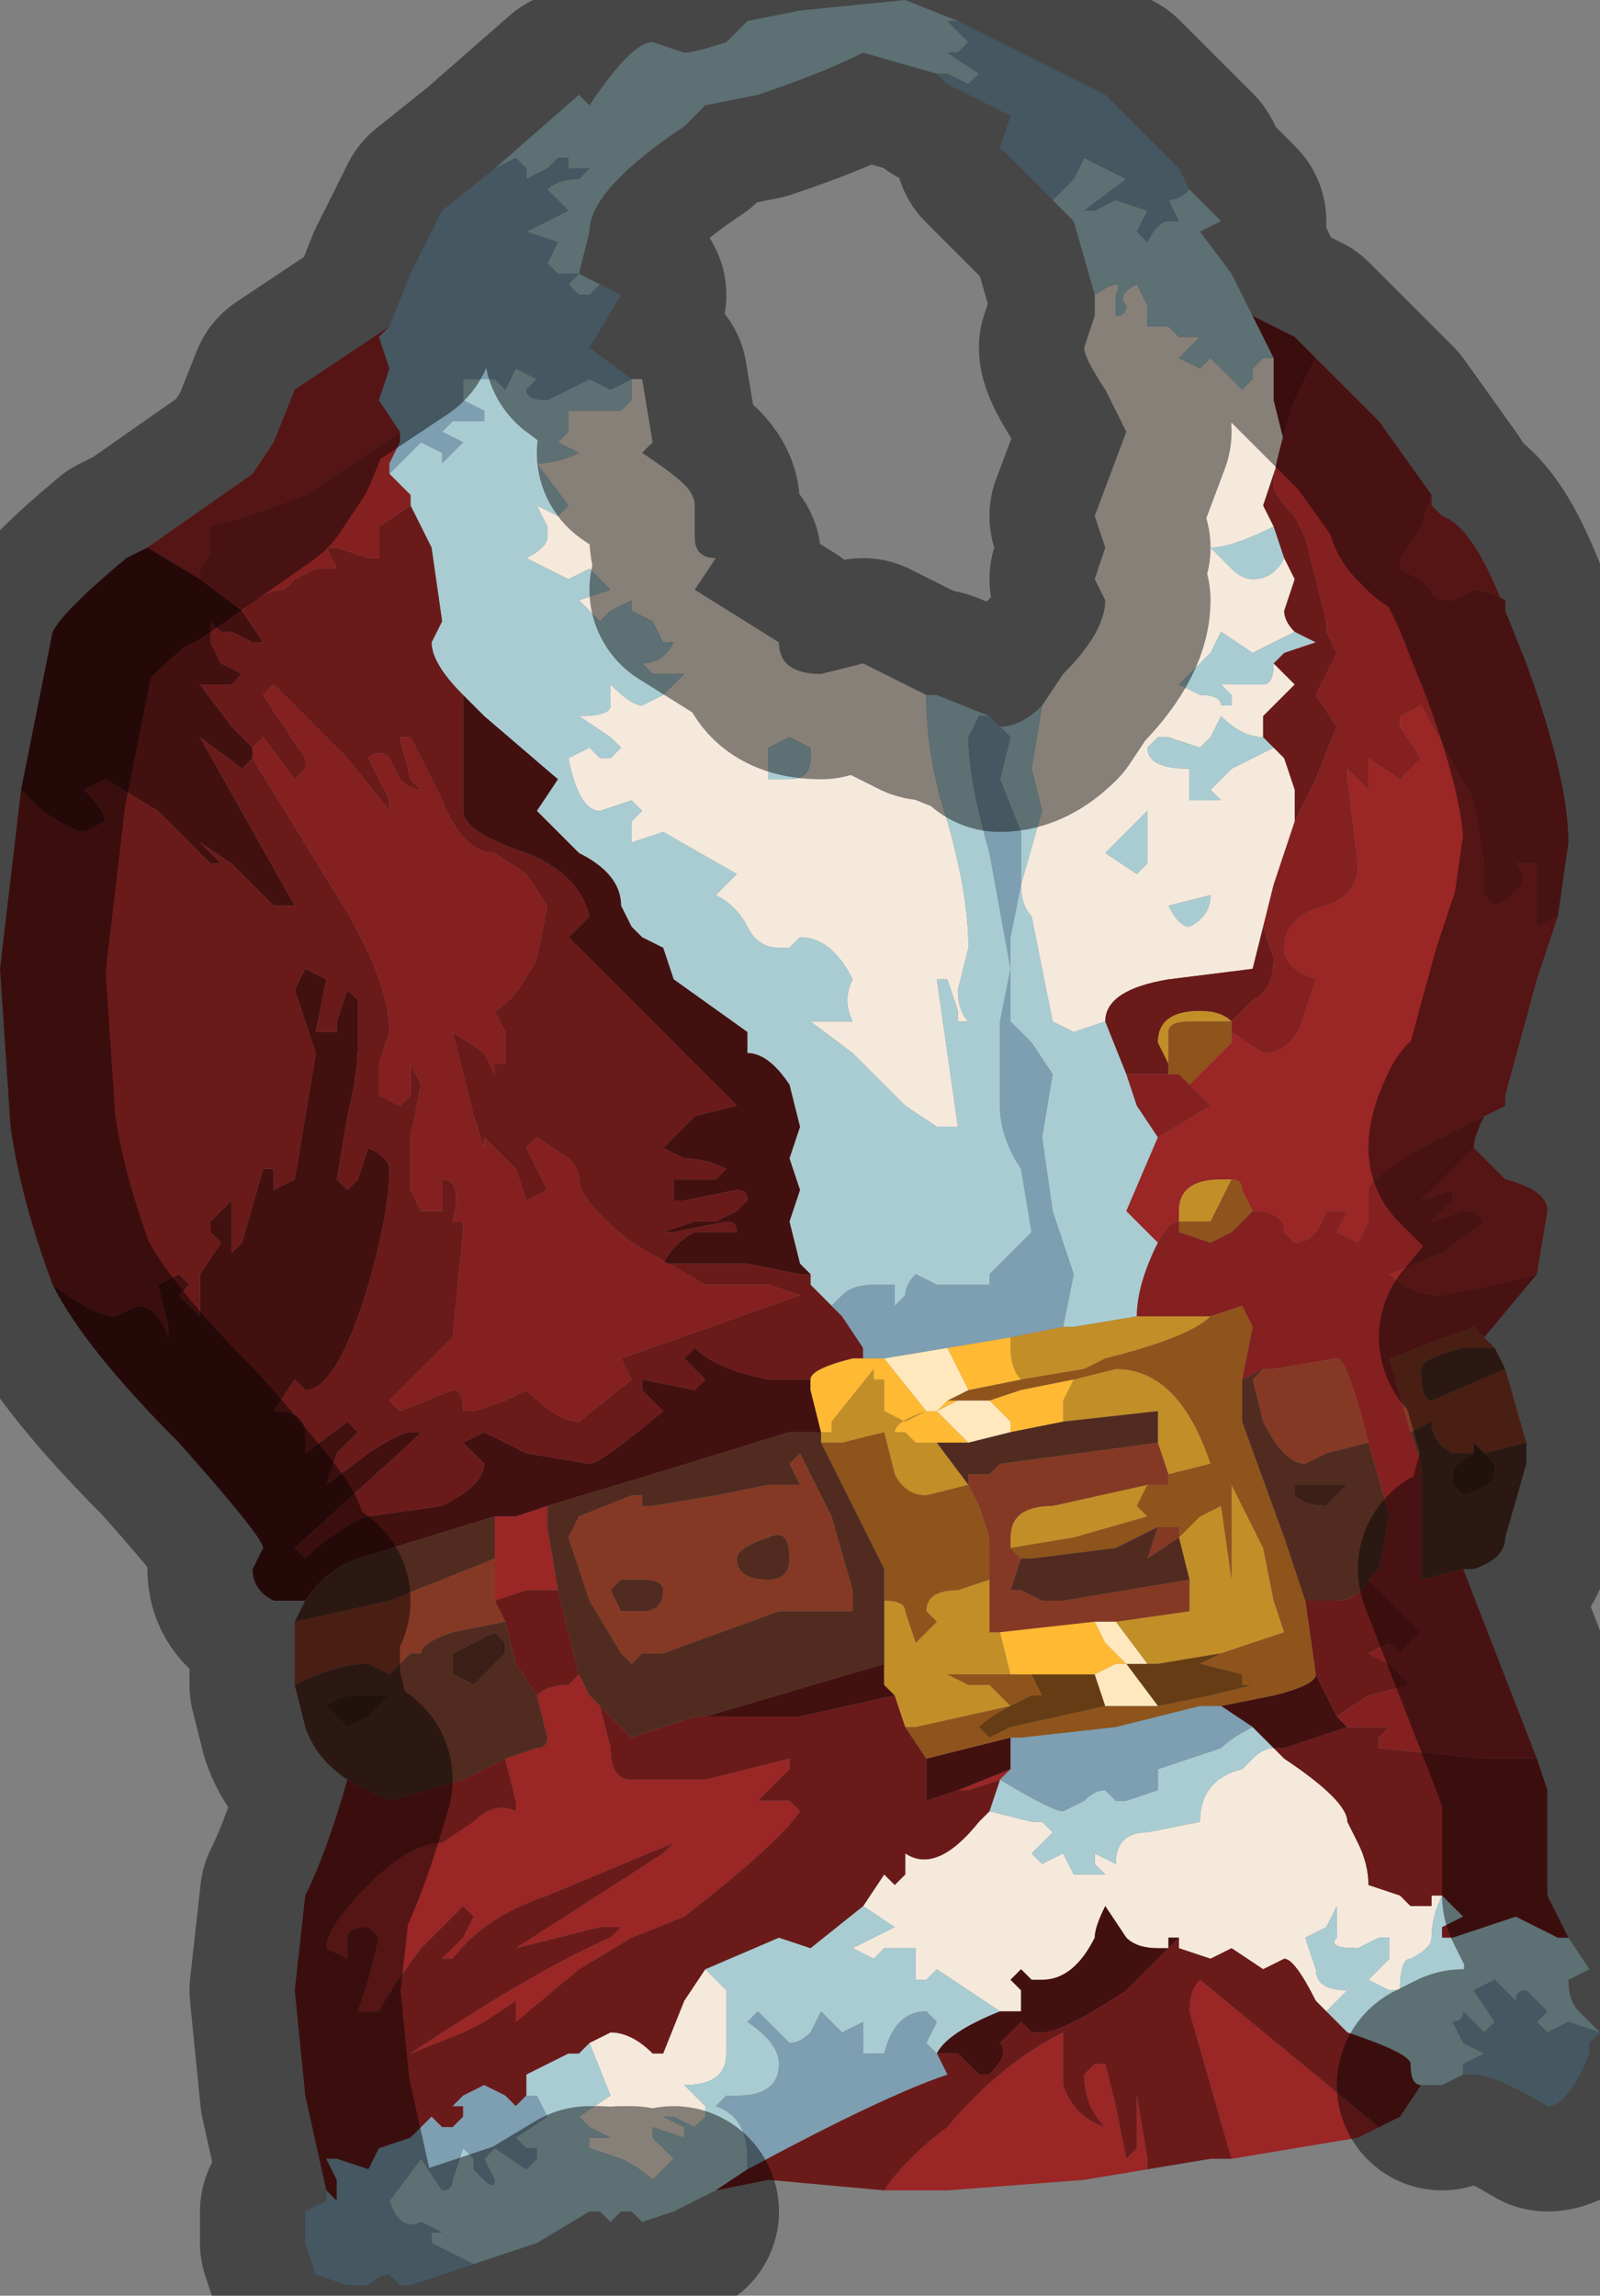<?xml version="1.0" encoding="UTF-8" standalone="no"?>
<svg xmlns:xlink="http://www.w3.org/1999/xlink" height="10.9px" width="7.6px" xmlns="http://www.w3.org/2000/svg">
  <rect width="100%" height="100%" fill="#808080" stroke="none"/>
  <g transform="matrix(1.0, 0.0, 0.0, 1.0, 3.7, 5.3)">
    <path d="M1.5 -3.9 Q1.65 -4.0 1.6 -3.9 L1.6 -3.8 Q1.65 -3.8 1.65 -3.85 1.6 -3.9 1.7 -3.95 L1.75 -3.85 1.75 -3.75 1.85 -3.75 Q1.9 -3.7 1.9 -3.7 L2.0 -3.7 1.9 -3.6 2.0 -3.55 2.05 -3.6 2.2 -3.45 2.25 -3.5 2.25 -3.55 2.3 -3.6 2.35 -3.6 2.35 -3.4 2.4 -3.2 2.3 -2.9 2.35 -2.8 Q2.15 -2.7 2.05 -2.7 L2.15 -2.6 Q2.2 -2.55 2.25 -2.55 2.35 -2.55 2.4 -2.65 L2.45 -2.55 2.4 -2.4 Q2.4 -2.35 2.45 -2.3 L2.25 -2.2 2.1 -2.3 2.05 -2.2 1.9 -2.05 2.0 -2.0 Q2.1 -2.0 2.1 -1.95 L2.15 -1.95 2.15 -2.0 2.1 -2.05 2.3 -2.05 Q2.35 -2.05 2.35 -2.15 L2.35 -2.15 2.45 -2.05 2.35 -1.95 2.3 -1.9 2.3 -1.8 2.3 -1.8 Q2.2 -1.8 2.1 -1.9 L2.05 -1.8 2.0 -1.75 1.85 -1.8 1.8 -1.8 1.75 -1.75 Q1.75 -1.65 1.95 -1.65 L1.95 -1.5 2.0 -1.5 2.1 -1.5 2.05 -1.55 2.15 -1.65 2.35 -1.75 2.4 -1.7 2.45 -1.55 2.45 -1.4 2.35 -1.1 2.3 -0.9 2.25 -0.7 1.85 -0.65 Q1.55 -0.6 1.55 -0.45 L1.4 -0.4 1.3 -0.45 1.25 -0.7 1.2 -0.95 Q1.15 -1.0 1.15 -1.1 L1.15 -1.1 1.25 -1.45 1.2 -1.65 1.25 -1.95 1.35 -2.1 Q1.55 -2.3 1.55 -2.45 L1.5 -2.55 1.55 -2.7 1.5 -2.85 1.65 -3.25 1.55 -3.45 Q1.45 -3.6 1.45 -3.65 L1.5 -3.8 1.5 -3.9 M1.55 -1.25 L1.7 -1.15 1.75 -1.2 1.75 -1.45 1.55 -1.25 M-0.7 -3.5 L-0.7 -3.5 -0.65 -3.5 -0.6 -3.2 -0.65 -3.15 Q-0.5 -3.05 -0.45 -3.0 -0.4 -2.95 -0.4 -2.9 L-0.4 -2.75 Q-0.4 -2.65 -0.3 -2.65 L-0.4 -2.5 0.0 -2.25 Q0.0 -2.1 0.2 -2.1 L0.4 -2.15 0.7 -2.0 Q0.7 -1.7 0.8 -1.4 0.9 -1.05 0.9 -0.8 L0.85 -0.6 Q0.85 -0.5 0.9 -0.45 L0.9 -0.45 0.85 -0.45 0.85 -0.5 0.8 -0.65 0.75 -0.65 0.85 0.05 0.75 0.05 0.6 -0.05 0.5 -0.15 0.35 -0.3 0.15 -0.45 0.2 -0.45 0.35 -0.45 Q0.3 -0.55 0.35 -0.65 0.25 -0.85 0.1 -0.85 L0.05 -0.8 0.0 -0.8 Q-0.1 -0.8 -0.15 -0.9 -0.2 -1.0 -0.3 -1.05 L-0.2 -1.15 -0.55 -1.35 -0.7 -1.3 -0.7 -1.4 -0.65 -1.45 -0.7 -1.5 -0.85 -1.45 Q-0.95 -1.45 -1.0 -1.7 L-0.9 -1.75 -0.85 -1.7 -0.85 -1.7 -0.8 -1.7 -0.75 -1.75 -0.8 -1.8 -0.95 -1.9 Q-0.8 -1.9 -0.8 -1.95 L-0.8 -2.05 Q-0.7 -1.95 -0.65 -1.95 L-0.55 -2.0 -0.45 -2.1 -0.5 -2.1 -0.6 -2.1 -0.65 -2.15 Q-0.55 -2.15 -0.5 -2.25 L-0.55 -2.25 -0.6 -2.35 -0.7 -2.4 -0.7 -2.45 -0.8 -2.4 -0.85 -2.35 -0.9 -2.4 -0.95 -2.45 -0.8 -2.5 -0.9 -2.6 -1.0 -2.55 -1.2 -2.65 Q-1.1 -2.7 -1.1 -2.75 L-1.1 -2.8 -1.15 -2.9 -1.05 -2.85 -1.0 -2.9 -1.15 -3.1 Q-1.05 -3.1 -0.95 -3.15 L-1.05 -3.2 -1.0 -3.25 -1.0 -3.35 -0.9 -3.35 -0.85 -3.35 -0.75 -3.35 -0.7 -3.4 -0.7 -3.5 -0.7 -3.5 M0.15 -1.75 L0.05 -1.8 -0.05 -1.75 -0.05 -1.6 Q0.0 -1.6 0.05 -1.6 0.15 -1.6 0.15 -1.7 L0.15 -1.75 0.15 -1.75 M1.95 -0.9 Q2.05 -0.95 2.05 -1.05 L1.85 -1.0 Q1.9 -0.9 1.95 -0.9 M1.0 3.3 L1.2 3.35 1.25 3.35 1.3 3.4 1.2 3.5 1.25 3.55 1.35 3.5 1.4 3.6 Q1.4 3.6 1.5 3.6 L1.55 3.6 1.5 3.55 1.5 3.5 1.6 3.55 Q1.6 3.4 1.75 3.4 L2.0 3.35 Q2.0 3.15 2.2 3.1 L2.25 3.05 Q2.3 3.0 2.35 3.0 L2.4 3.05 Q2.7 3.25 2.7 3.35 L2.75 3.45 Q2.8 3.55 2.8 3.65 L2.95 3.7 3.0 3.75 3.05 3.75 3.1 3.75 Q3.1 3.7 3.1 3.7 L3.15 3.7 Q3.1 3.8 3.1 3.9 3.1 3.95 3.0 4.0 2.95 4.0 2.95 4.15 L2.9 4.15 2.8 4.1 2.9 4.0 Q2.9 3.95 2.9 3.9 L2.85 3.9 2.75 3.95 Q2.6 3.95 2.65 3.9 L2.65 3.75 2.6 3.85 2.5 3.9 2.55 4.05 Q2.55 4.15 2.7 4.15 L2.6 4.25 2.55 4.2 Q2.45 4.0 2.4 4.0 L2.3 4.05 2.15 3.95 2.05 4.0 1.9 3.95 1.9 3.9 1.85 3.9 1.85 3.95 1.8 3.95 Q1.7 3.95 1.65 3.9 L1.55 3.75 Q1.5 3.85 1.5 3.9 1.4 4.1 1.25 4.1 L1.2 4.1 1.15 4.05 Q1.15 4.05 1.1 4.1 L1.15 4.15 1.15 4.25 1.05 4.25 0.75 4.05 0.7 4.1 0.65 4.1 0.65 3.95 0.55 3.95 0.5 3.95 0.45 4.0 0.35 3.95 0.55 3.85 0.4 3.75 0.5 3.6 0.55 3.65 0.6 3.6 0.6 3.5 Q0.75 3.6 0.95 3.35 L1.0 3.3 M-0.9 4.4 L-0.8 4.35 Q-0.7 4.35 -0.6 4.45 L-0.55 4.45 -0.45 4.2 -0.35 4.05 -0.35 4.05 -0.25 4.15 -0.25 4.45 Q-0.25 4.6 -0.45 4.6 L-0.35 4.7 -0.35 4.75 -0.4 4.8 -0.5 4.75 -0.5 4.75 -0.55 4.75 -0.45 4.8 -0.45 4.85 -0.6 4.8 -0.6 4.85 -0.5 4.95 -0.55 5.0 -0.6 5.05 Q-0.65 5.0 -0.75 4.95 L-0.9 4.9 -0.9 4.85 -0.8 4.85 -0.9 4.8 -0.95 4.75 -0.8 4.65 -0.9 4.4" fill="#f5e9dc" fill-rule="evenodd" stroke="none"/>
    <path d="M0.85 -5.2 L0.8 -5.2 0.85 -5.15 0.9 -5.1 0.85 -5.05 0.8 -5.05 0.95 -4.95 0.9 -4.9 0.8 -4.95 0.75 -4.95 0.4 -5.05 Q0.2 -4.95 -0.1 -4.85 L-0.35 -4.8 -0.45 -4.7 Q-0.9 -4.4 -0.9 -4.2 L-0.95 -4.0 -0.95 -4.0 -0.85 -3.95 -0.9 -3.9 -0.95 -3.9 -1.0 -3.95 -0.95 -4.0 -1.05 -4.0 -1.1 -4.05 -1.05 -4.15 -1.2 -4.2 -1.0 -4.3 -1.1 -4.4 Q-1.05 -4.45 -0.95 -4.45 L-0.9 -4.5 -1.0 -4.5 -1.0 -4.55 -1.05 -4.55 -1.1 -4.5 -1.2 -4.45 -1.2 -4.5 -1.25 -4.55 -1.35 -4.5 -1.35 -4.5 -0.95 -4.85 -0.9 -4.8 -0.9 -4.8 Q-0.7 -5.1 -0.6 -5.1 L-0.45 -5.05 Q-0.4 -5.05 -0.25 -5.1 L-0.15 -5.2 0.1 -5.25 0.6 -5.3 0.85 -5.2 M1.3 -4.35 L1.4 -4.45 1.45 -4.55 1.65 -4.45 1.45 -4.3 1.5 -4.3 1.6 -4.35 1.75 -4.3 1.7 -4.2 1.75 -4.15 Q1.8 -4.25 1.85 -4.25 L1.9 -4.25 1.85 -4.35 Q1.9 -4.35 1.95 -4.4 L2.1 -4.25 2.0 -4.2 2.15 -4.0 2.25 -3.8 2.35 -3.6 2.35 -3.6 2.3 -3.6 2.25 -3.55 2.25 -3.5 2.2 -3.45 2.05 -3.6 2.0 -3.55 1.9 -3.6 2.0 -3.7 1.9 -3.7 Q1.9 -3.7 1.85 -3.75 L1.75 -3.75 1.75 -3.85 1.7 -3.95 Q1.6 -3.9 1.65 -3.85 1.65 -3.8 1.6 -3.8 L1.6 -3.9 Q1.65 -4.0 1.5 -3.9 L1.4 -4.25 1.3 -4.35 M3.75 3.9 L3.85 4.05 3.75 4.1 Q3.75 4.2 3.8 4.25 L3.9 4.35 3.75 4.3 3.65 4.35 3.6 4.3 3.65 4.25 3.55 4.15 Q3.5 4.15 3.5 4.2 L3.4 4.1 3.3 4.15 3.4 4.3 3.35 4.35 3.3 4.3 3.25 4.25 Q3.25 4.3 3.2 4.3 L3.25 4.4 3.35 4.45 Q3.25 4.5 3.25 4.5 L3.25 4.55 3.15 4.6 3.05 4.6 Q3.0 4.6 3.0 4.5 3.0 4.45 2.7 4.35 L2.6 4.25 2.7 4.15 Q2.55 4.15 2.55 4.05 L2.5 3.9 2.6 3.85 2.65 3.75 2.65 3.9 Q2.6 3.95 2.75 3.95 L2.85 3.9 2.9 3.9 Q2.9 3.95 2.9 4.0 L2.8 4.1 2.9 4.15 2.95 4.15 Q2.95 4.0 3.0 4.0 3.1 3.95 3.1 3.9 3.1 3.8 3.15 3.7 L3.25 3.8 3.15 3.85 3.15 3.9 3.2 3.9 3.35 3.85 3.5 3.8 3.7 3.9 3.75 3.9 M-0.3 5.1 L-0.5 5.2 -0.65 5.25 -0.7 5.2 -0.7 5.2 -0.75 5.2 -0.8 5.25 -0.85 5.2 -0.9 5.2 -1.15 5.35 -1.3 5.4 -1.45 5.45 -1.45 5.45 -1.65 5.35 -1.65 5.3 -1.6 5.3 -1.7 5.25 Q-1.8 5.3 -1.85 5.15 L-1.7 4.95 -1.6 5.1 Q-1.55 5.1 -1.55 5.05 L-1.5 4.9 -1.45 4.95 -1.45 5.0 -1.4 5.05 Q-1.35 5.1 -1.35 5.05 L-1.4 4.95 -1.35 4.9 -1.2 5.0 -1.15 4.95 -1.15 4.9 -1.2 4.9 -1.25 4.85 -1.1 4.75 -1.15 4.65 -1.2 4.65 -1.2 4.55 -1.0 4.45 Q-1.0 4.45 -0.95 4.45 L-0.9 4.4 -0.8 4.65 -0.95 4.75 -0.9 4.8 -0.8 4.85 -0.9 4.85 -0.9 4.9 -0.75 4.95 Q-0.65 5.0 -0.6 5.05 L-0.55 5.0 -0.5 4.95 -0.6 4.85 -0.6 4.8 -0.45 4.85 -0.45 4.8 -0.55 4.75 -0.5 4.75 -0.5 4.75 -0.4 4.8 -0.35 4.75 -0.35 4.7 -0.45 4.6 Q-0.25 4.6 -0.25 4.45 L-0.25 4.15 -0.35 4.05 0.0 3.9 0.15 3.95 0.4 3.75 0.55 3.85 0.35 3.95 0.45 4.0 0.5 3.95 0.55 3.95 0.65 3.95 0.65 4.1 0.7 4.1 0.75 4.05 1.05 4.25 Q0.8 4.35 0.75 4.45 L0.7 4.4 0.65 4.4 0.7 4.4 0.75 4.3 0.7 4.25 Q0.55 4.25 0.5 4.45 L0.45 4.45 0.4 4.45 0.4 4.3 0.3 4.35 0.2 4.25 0.15 4.35 Q0.1 4.4 0.05 4.4 L-0.05 4.3 -0.1 4.25 -0.15 4.3 Q0.0 4.4 0.0 4.5 0.0 4.65 -0.2 4.65 L-0.25 4.65 -0.3 4.7 Q-0.15 4.75 -0.15 4.95 L-0.15 5.0 -0.3 5.1 M2.35 -2.8 L2.4 -2.65 Q2.35 -2.55 2.25 -2.55 2.2 -2.55 2.15 -2.6 L2.05 -2.7 Q2.15 -2.7 2.35 -2.8 M2.45 -2.3 L2.55 -2.25 2.4 -2.2 2.4 -2.2 2.35 -2.15 2.35 -2.15 2.35 -2.15 Q2.35 -2.05 2.3 -2.05 L2.1 -2.05 2.15 -2.0 2.15 -1.95 2.1 -1.95 Q2.1 -2.0 2.0 -2.0 L1.9 -2.05 2.05 -2.2 2.1 -2.3 2.25 -2.2 2.45 -2.3 M2.3 -1.8 L2.35 -1.75 2.15 -1.65 2.05 -1.55 2.1 -1.5 2.0 -1.5 1.95 -1.5 1.95 -1.65 Q1.75 -1.65 1.75 -1.75 L1.8 -1.8 1.85 -1.8 2.0 -1.75 2.05 -1.8 2.1 -1.9 Q2.2 -1.8 2.3 -1.8 L2.3 -1.8 M1.05 -1.85 L1.05 -1.85 Q1.15 -1.85 1.25 -1.95 L1.2 -1.65 1.25 -1.45 1.15 -1.1 1.15 -1.1 Q1.15 -1.0 1.2 -0.95 L1.25 -0.7 1.3 -0.45 1.4 -0.4 1.55 -0.45 1.65 -0.2 1.7 -0.05 1.8 0.1 1.65 0.45 1.8 0.6 Q1.7 0.8 1.7 0.95 L1.4 1.0 1.35 1.0 1.4 0.75 1.3 0.45 1.25 0.1 1.3 -0.2 1.2 -0.35 1.1 -0.45 1.1 -0.85 1.15 -1.1 1.15 -1.35 1.05 -1.6 1.1 -1.8 1.05 -1.85 M1.55 -1.25 L1.75 -1.45 1.75 -1.2 1.7 -1.15 1.55 -1.25 M0.7 -2.0 L0.75 -2.0 1.0 -1.9 0.95 -1.9 0.9 -1.8 Q0.9 -1.6 1.0 -1.25 L1.1 -0.7 1.05 -0.45 1.05 -0.05 Q1.05 0.1 1.15 0.25 L1.2 0.55 1.0 0.75 1.0 0.8 1.05 0.8 0.85 0.8 0.75 0.8 0.65 0.75 Q0.6 0.8 0.6 0.85 L0.55 0.9 0.55 0.8 0.45 0.8 Q0.35 0.8 0.3 0.85 L0.25 0.9 0.15 0.8 0.15 0.75 0.1 0.7 0.05 0.5 0.1 0.35 0.05 0.2 0.1 0.05 0.05 -0.15 Q-0.05 -0.3 -0.15 -0.3 L-0.15 -0.4 -0.5 -0.65 -0.55 -0.8 -0.65 -0.85 -0.7 -0.9 -0.75 -1.0 Q-0.75 -1.15 -0.95 -1.25 L-1.15 -1.45 -1.05 -1.6 -1.4 -1.9 -1.5 -2.0 Q-1.65 -2.15 -1.65 -2.25 L-1.6 -2.35 -1.65 -2.7 -1.75 -2.9 -1.75 -2.95 -1.85 -3.05 -1.7 -3.2 -1.6 -3.15 -1.6 -3.1 -1.5 -3.2 -1.6 -3.25 -1.55 -3.3 -1.4 -3.3 -1.4 -3.35 -1.5 -3.4 -1.5 -3.5 -1.4 -3.5 -1.35 -3.5 -1.3 -3.45 -1.25 -3.55 -1.15 -3.5 -1.2 -3.45 Q-1.2 -3.4 -1.1 -3.4 L-1.0 -3.45 -0.9 -3.5 -0.8 -3.45 -0.7 -3.5 -0.7 -3.4 -0.75 -3.35 -0.85 -3.35 -0.9 -3.35 -1.0 -3.35 -1.0 -3.25 -1.05 -3.2 -0.95 -3.15 Q-1.05 -3.1 -1.15 -3.1 L-1.0 -2.9 -1.05 -2.85 -1.15 -2.9 -1.1 -2.8 -1.1 -2.75 Q-1.1 -2.7 -1.2 -2.65 L-1.0 -2.55 -0.9 -2.6 -0.8 -2.5 -0.95 -2.45 -0.9 -2.4 -0.85 -2.35 -0.8 -2.4 -0.7 -2.45 -0.7 -2.4 -0.6 -2.35 -0.55 -2.25 -0.5 -2.25 Q-0.55 -2.15 -0.65 -2.15 L-0.6 -2.1 -0.5 -2.1 -0.45 -2.1 -0.55 -2.0 -0.65 -1.95 Q-0.7 -1.95 -0.8 -2.05 L-0.8 -1.95 Q-0.8 -1.9 -0.95 -1.9 L-0.8 -1.8 -0.75 -1.75 -0.8 -1.7 -0.85 -1.7 -0.85 -1.7 -0.9 -1.75 -1.0 -1.7 Q-0.95 -1.45 -0.85 -1.45 L-0.7 -1.5 -0.65 -1.45 -0.7 -1.4 -0.7 -1.3 -0.55 -1.35 -0.2 -1.15 -0.3 -1.05 Q-0.2 -1.0 -0.15 -0.9 -0.1 -0.8 0.0 -0.8 L0.05 -0.8 0.1 -0.85 Q0.25 -0.85 0.35 -0.65 0.3 -0.55 0.35 -0.45 L0.2 -0.45 0.15 -0.45 0.35 -0.3 0.5 -0.15 0.6 -0.05 0.75 0.05 0.85 0.05 0.75 -0.65 0.8 -0.65 0.85 -0.5 0.85 -0.45 0.9 -0.45 0.9 -0.45 Q0.85 -0.5 0.85 -0.6 L0.9 -0.8 Q0.9 -1.05 0.8 -1.4 0.7 -1.7 0.7 -2.0 M1.95 -0.9 Q1.9 -0.9 1.85 -1.0 L2.05 -1.05 Q2.05 -0.95 1.95 -0.9 M0.15 -1.75 L0.15 -1.75 0.15 -1.7 Q0.15 -1.6 0.05 -1.6 0.0 -1.6 -0.05 -1.6 L-0.05 -1.75 0.05 -1.8 0.15 -1.75 M1.05 3.15 Q1.3 3.3 1.35 3.3 L1.45 3.25 Q1.5 3.2 1.55 3.2 L1.6 3.25 1.65 3.25 1.8 3.2 1.8 3.1 2.1 3.0 Q2.15 2.95 2.25 2.9 L2.35 3.0 Q2.3 3.0 2.25 3.05 L2.2 3.1 Q2.0 3.15 2.0 3.35 L1.75 3.4 Q1.6 3.4 1.6 3.55 L1.5 3.5 1.5 3.55 1.55 3.6 1.5 3.6 Q1.4 3.6 1.4 3.6 L1.35 3.5 1.25 3.55 1.2 3.5 1.3 3.4 1.25 3.35 1.2 3.35 1.0 3.3 1.05 3.15" fill="#a9ccd2" fill-rule="evenodd" stroke="none"/>
    <path d="M3.1 -2.95 L3.1 -2.9 3.15 -2.85 Q3.3 -2.8 3.45 -2.4 L3.45 -2.45 Q3.35 -2.5 3.3 -2.5 L3.2 -2.45 Q3.1 -2.45 3.1 -2.5 3.05 -2.55 2.95 -2.6 L2.95 -2.65 3.05 -2.8 3.1 -2.95 M3.7 -0.95 L3.6 -0.65 3.45 -0.1 3.45 -0.05 3.05 0.15 Q2.8 0.3 2.8 0.35 L2.8 0.5 2.75 0.6 2.65 0.55 2.7 0.45 2.6 0.45 Q2.55 0.6 2.45 0.6 L2.4 0.55 Q2.4 0.45 2.25 0.45 L2.2 0.35 Q2.2 0.3 2.15 0.3 L2.1 0.3 Q1.9 0.3 1.9 0.45 L1.9 0.5 Q1.85 0.5 1.8 0.6 L1.65 0.45 1.8 0.1 2.05 -0.05 1.95 -0.15 1.95 -0.15 2.05 -0.25 2.05 -0.25 2.15 -0.35 2.15 -0.4 2.3 -0.3 Q2.45 -0.3 2.5 -0.5 L2.55 -0.65 Q2.4 -0.7 2.4 -0.8 2.4 -0.95 2.6 -1.0 2.75 -1.05 2.75 -1.2 L2.7 -1.6 2.7 -1.65 2.8 -1.55 2.8 -1.7 2.95 -1.6 3.05 -1.7 2.95 -1.85 2.95 -1.9 3.05 -1.95 3.3 -1.5 3.35 -1.2 3.35 -1.05 3.4 -1.0 Q3.6 -1.1 3.5 -1.2 L3.6 -1.2 3.6 -0.9 3.6 -0.9 3.7 -0.95 M3.3 0.15 L3.45 0.3 Q3.65 0.35 3.65 0.45 L3.6 0.75 3.4 0.8 3.15 0.85 Q3.0 0.85 2.9 0.75 L3.15 0.65 3.35 0.5 3.3 0.45 3.25 0.45 3.1 0.5 3.2 0.4 3.2 0.35 3.05 0.4 3.1 0.35 3.3 0.15 M2.85 4.8 L2.75 4.85 2.15 4.95 2.05 4.6 1.95 4.25 Q1.95 4.15 2.0 4.1 L2.85 4.8 M1.75 5.0 L1.45 5.05 0.8 5.1 0.5 5.1 Q0.6 4.95 0.8 4.8 1.05 4.5 1.35 4.35 L1.35 4.6 Q1.4 4.75 1.55 4.8 1.45 4.7 1.45 4.55 L1.5 4.5 1.55 4.5 1.6 4.7 1.65 4.95 1.7 4.9 1.7 4.65 1.75 4.95 1.75 5.0 M-3.0 -2.7 L-2.5 -3.05 -2.4 -3.2 -2.3 -3.45 -1.85 -3.75 -1.9 -3.7 -1.85 -3.55 -1.9 -3.4 -1.8 -3.25 -2.25 -2.95 Q-2.5 -2.85 -2.7 -2.8 L-2.7 -2.7 Q-2.7 -2.65 -2.75 -2.6 L-2.75 -2.55 -3.0 -2.7 M-1.1 1.85 L-1.1 1.95 -1.05 2.25 -1.2 2.25 -1.35 2.3 -1.35 2.1 -1.35 1.9 -1.25 1.9 -1.1 1.85 M-0.95 2.65 L-0.9 2.75 -0.85 2.8 -0.8 3.0 Q-0.8 3.15 -0.7 3.15 L-0.35 3.15 0.05 3.05 0.05 3.1 -0.1 3.25 0.05 3.25 0.1 3.3 Q0.0 3.45 -0.45 3.8 L-0.7 3.9 -0.95 4.05 -1.25 4.3 -1.25 4.2 -1.4 4.3 -1.5 4.35 -1.75 4.45 Q-1.15 4.05 -0.8 3.9 L-0.75 3.85 -0.85 3.85 -1.05 3.9 -1.25 3.95 -1.25 3.95 -0.55 3.5 -0.5 3.45 -1.1 3.7 Q-1.4 3.8 -1.55 4.0 L-1.6 4.0 -1.5 3.9 -1.45 3.8 -1.5 3.75 -1.7 3.95 Q-1.85 4.15 -1.9 4.25 L-2.0 4.25 -1.95 4.1 -1.9 3.9 -1.95 3.85 Q-2.05 3.85 -2.05 3.9 L-2.05 4.0 -2.15 3.95 Q-2.15 3.85 -1.95 3.65 -1.75 3.45 -1.6 3.45 L-1.45 3.35 Q-1.35 3.25 -1.25 3.3 L-1.25 3.25 -1.3 3.05 -1.15 3.0 Q-1.1 3.0 -1.1 2.95 L-1.15 2.75 Q-1.1 2.7 -1.0 2.7 L-0.95 2.65 M1.05 3.15 L0.9 3.2 0.85 3.2 1.1 3.1 1.05 3.15" fill="#9a2626" fill-rule="evenodd" stroke="none"/>
    <path d="M2.25 -3.8 L2.45 -3.7 2.55 -3.6 2.45 -3.4 Q2.35 -3.1 2.35 -3.0 2.35 -2.95 2.45 -2.85 L2.45 -2.85 2.5 -2.75 2.55 -2.55 2.6 -2.35 2.6 -2.3 2.65 -2.2 2.55 -2.0 2.65 -1.85 2.55 -1.6 2.45 -1.4 2.45 -1.55 2.4 -1.7 2.35 -1.75 2.3 -1.8 2.3 -1.9 2.35 -1.95 2.45 -2.05 2.35 -2.15 2.35 -2.15 2.4 -2.2 2.4 -2.2 2.55 -2.25 2.45 -2.3 Q2.4 -2.35 2.4 -2.4 L2.45 -2.55 2.4 -2.65 2.35 -2.8 2.3 -2.9 2.4 -3.2 2.35 -3.4 2.35 -3.6 2.35 -3.6 2.25 -3.8 M3.6 3.05 L3.65 3.2 3.65 3.7 3.75 3.9 3.7 3.9 3.5 3.8 3.35 3.85 3.2 3.9 3.15 3.9 3.15 3.85 3.25 3.8 3.15 3.7 3.1 3.7 Q3.1 3.7 3.1 3.75 L3.05 3.75 3.0 3.75 2.95 3.7 2.8 3.65 Q2.8 3.55 2.75 3.45 L2.7 3.35 Q2.7 3.25 2.4 3.05 L2.35 3.0 2.4 3.0 2.55 2.95 2.7 2.9 2.75 2.9 2.9 2.9 2.85 2.95 2.85 3.0 3.35 3.05 3.6 3.05 M3.05 4.6 L2.95 4.75 2.85 4.8 2.0 4.1 Q1.95 4.15 1.95 4.25 L2.05 4.6 2.15 4.95 2.05 4.95 1.75 5.0 1.75 4.95 1.7 4.65 1.7 4.9 1.65 4.95 1.6 4.7 1.55 4.5 1.5 4.5 1.45 4.55 Q1.45 4.7 1.55 4.8 1.4 4.75 1.35 4.6 L1.35 4.35 Q1.05 4.5 0.8 4.8 0.6 4.95 0.5 5.1 L-0.05 5.05 -0.3 5.1 -0.3 5.1 -0.15 5.0 Q0.5 4.65 0.8 4.55 L0.75 4.45 0.8 4.45 0.85 4.45 0.95 4.55 1.0 4.55 Q1.1 4.45 1.05 4.4 L1.1 4.35 1.15 4.3 1.2 4.35 1.25 4.35 Q1.35 4.35 1.65 4.15 L1.9 3.9 1.9 3.95 2.05 4.0 2.15 3.95 2.3 4.05 2.4 4.0 Q2.45 4.0 2.55 4.2 L2.6 4.25 2.7 4.35 Q3.0 4.45 3.0 4.5 3.0 4.6 3.05 4.6 M-2.15 5.1 L-2.25 4.65 -2.3 4.15 -2.25 3.7 Q-2.15 3.5 -2.05 3.15 L-1.85 3.25 -1.5 3.15 -1.3 3.05 -1.25 3.25 -1.25 3.3 Q-1.35 3.25 -1.45 3.35 L-1.6 3.45 Q-1.75 3.45 -1.95 3.65 -2.15 3.85 -2.15 3.95 L-2.05 4.0 -2.05 3.9 Q-2.05 3.85 -1.95 3.85 L-1.9 3.9 -1.95 4.1 -2.0 4.25 -1.9 4.25 Q-1.85 4.15 -1.7 3.95 L-1.5 3.75 -1.45 3.8 -1.5 3.9 -1.6 4.0 -1.55 4.0 Q-1.4 3.8 -1.1 3.7 L-0.5 3.45 -0.55 3.5 -1.25 3.95 -1.25 3.95 -1.05 3.9 -0.85 3.85 -0.75 3.85 -0.8 3.9 Q-1.15 4.05 -1.75 4.45 L-1.5 4.35 -1.4 4.3 -1.25 4.2 -1.25 4.3 -0.95 4.05 -0.7 3.9 -0.45 3.8 Q0.0 3.45 0.1 3.3 L0.05 3.25 -0.1 3.25 0.05 3.1 0.05 3.05 -0.35 3.15 -0.7 3.15 Q-0.8 3.15 -0.8 3.0 L-0.85 2.8 -0.7 2.95 -0.4 2.85 -0.35 2.85 0.1 2.85 0.55 2.75 0.6 2.9 0.7 3.05 0.7 3.25 0.85 3.2 0.9 3.2 1.05 3.15 1.0 3.3 0.95 3.35 Q0.75 3.6 0.6 3.5 L0.6 3.6 0.55 3.65 0.5 3.6 0.4 3.75 0.15 3.95 0.0 3.9 -0.35 4.05 -0.35 4.05 -0.45 4.2 -0.55 4.45 -0.6 4.45 Q-0.7 4.35 -0.8 4.35 L-0.9 4.4 -0.95 4.45 Q-1.0 4.45 -1.0 4.45 L-1.2 4.55 -1.2 4.65 -1.25 4.7 -1.3 4.65 -1.4 4.6 -1.5 4.65 -1.55 4.7 -1.5 4.7 -1.5 4.75 -1.55 4.8 -1.6 4.8 -1.65 4.75 -1.75 4.85 -1.9 4.9 -1.95 5.0 -2.1 4.95 -2.15 4.95 -2.1 5.05 -2.1 5.15 -2.15 5.1 M-3.45 0.8 Q-3.6 0.4 -3.65 0.05 L-3.7 -0.7 -3.6 -1.55 -3.5 -1.45 Q-3.35 -1.35 -3.3 -1.35 L-3.2 -1.4 Q-3.2 -1.45 -3.3 -1.55 L-3.2 -1.6 -2.95 -1.45 -2.7 -1.2 Q-2.7 -1.2 -2.65 -1.2 L-2.75 -1.3 -2.6 -1.2 -2.4 -1.0 -2.35 -1.0 -2.3 -1.0 -2.75 -1.8 -2.75 -1.8 -2.55 -1.65 -2.5 -1.7 -2.1 -1.05 Q-1.85 -0.65 -1.85 -0.4 L-1.9 -0.25 -1.9 -0.1 -1.8 -0.05 -1.75 -0.1 -1.75 -0.25 -1.7 -0.15 -1.75 0.1 -1.75 0.35 -1.7 0.45 -1.6 0.45 -1.6 0.3 Q-1.5 0.3 -1.55 0.5 L-1.5 0.5 -1.5 0.55 -1.55 1.05 -1.7 1.2 -1.85 1.35 -1.8 1.4 -1.55 1.3 Q-1.5 1.3 -1.5 1.4 L-1.5 1.4 -1.45 1.4 -1.3 1.35 -1.2 1.3 Q-1.05 1.45 -0.95 1.45 L-0.7 1.25 -0.75 1.15 0.1 0.85 -0.05 0.8 -0.35 0.8 -0.7 0.6 Q-0.95 0.4 -0.95 0.3 -0.95 0.25 -1.0 0.2 L-1.15 0.1 -1.2 0.15 -1.1 0.35 -1.2 0.4 -1.25 0.25 -1.4 0.1 -1.4 0.15 -1.45 0.0 -1.55 -0.4 -1.55 -0.4 -1.4 -0.3 -1.35 -0.2 -1.35 -0.25 -1.3 -0.25 -1.3 -0.4 -1.35 -0.5 Q-1.25 -0.55 -1.15 -0.75 L-1.1 -1.0 -1.2 -1.15 -1.35 -1.25 Q-1.5 -1.25 -1.6 -1.5 L-1.75 -1.8 -1.8 -1.8 -1.75 -1.6 -1.7 -1.55 Q-1.75 -1.55 -1.8 -1.6 L-1.85 -1.7 Q-1.9 -1.75 -1.95 -1.7 L-1.85 -1.5 -1.85 -1.45 -2.05 -1.7 -2.4 -2.05 -2.45 -2.0 -2.35 -1.85 -2.25 -1.7 -2.25 -1.65 -2.3 -1.6 -2.45 -1.8 -2.5 -1.75 -2.6 -1.85 -2.75 -2.05 -2.6 -2.05 -2.55 -2.1 -2.65 -2.15 -2.7 -2.25 -2.7 -2.35 -2.65 -2.3 -2.6 -2.3 -2.5 -2.25 -2.45 -2.25 -2.55 -2.4 Q-2.45 -2.5 -2.35 -2.5 L-2.3 -2.55 -2.2 -2.6 -2.1 -2.6 -2.15 -2.7 Q-2.1 -2.7 -2.1 -2.7 L-1.95 -2.65 -1.9 -2.65 -1.9 -2.8 -1.75 -2.9 -1.65 -2.7 -1.6 -2.35 -1.65 -2.25 Q-1.65 -2.15 -1.5 -2.0 L-1.5 -1.45 Q-1.5 -1.35 -1.2 -1.25 -0.95 -1.15 -0.9 -0.95 L-1.0 -0.85 -0.2 -0.05 -0.4 0.0 -0.55 0.15 -0.45 0.2 Q-0.35 0.2 -0.25 0.25 L-0.3 0.3 -0.5 0.3 -0.5 0.4 -0.45 0.4 -0.2 0.35 Q-0.15 0.35 -0.15 0.4 L-0.2 0.45 -0.3 0.5 -0.4 0.5 -0.55 0.55 -0.5 0.55 -0.25 0.5 Q-0.2 0.5 -0.2 0.55 L-0.2 0.55 -0.4 0.55 Q-0.5 0.6 -0.55 0.7 L-0.15 0.7 0.1 0.75 0.15 0.75 0.15 0.8 0.25 0.9 0.3 0.95 0.4 1.1 0.4 1.15 0.35 1.15 Q0.15 1.2 0.15 1.25 L-0.05 1.25 Q-0.3 1.2 -0.4 1.1 L-0.45 1.15 -0.35 1.25 -0.4 1.3 -0.65 1.25 -0.65 1.3 -0.55 1.4 Q-0.85 1.65 -0.9 1.65 L-1.2 1.6 -1.4 1.5 -1.5 1.55 -1.45 1.6 -1.4 1.65 Q-1.4 1.75 -1.6 1.85 L-1.95 1.9 Q-2.0 1.9 -2.2 2.05 L-2.25 2.1 -2.3 2.05 -1.75 1.55 -1.7 1.5 -1.75 1.5 -1.75 1.5 Q-1.8 1.5 -1.95 1.6 L-2.15 1.75 -2.1 1.6 -2.0 1.5 -2.05 1.45 -2.25 1.6 -2.25 1.5 Q-2.25 1.4 -2.4 1.4 L-2.3 1.25 -2.25 1.3 Q-2.1 1.3 -1.95 0.8 -1.85 0.45 -1.85 0.25 -1.85 0.2 -1.95 0.15 L-2.0 0.3 -2.05 0.35 -2.1 0.3 -2.05 0.0 Q-2.0 -0.2 -2.0 -0.35 L-2.0 -0.55 -2.05 -0.6 -2.1 -0.45 -2.1 -0.4 -2.2 -0.4 -2.15 -0.65 -2.25 -0.7 -2.3 -0.6 -2.2 -0.3 -2.3 0.3 -2.4 0.35 -2.4 0.25 -2.45 0.25 -2.55 0.6 -2.6 0.65 -2.6 0.55 Q-2.6 0.45 -2.6 0.45 L-2.6 0.4 -2.7 0.5 -2.7 0.55 -2.65 0.6 -2.75 0.75 -2.75 0.95 -2.85 0.85 -2.8 0.8 -2.85 0.75 -2.85 0.75 -2.95 0.8 -2.9 1.0 -2.9 1.05 Q-2.95 0.9 -3.05 0.9 L-3.15 0.95 Q-3.25 0.95 -3.45 0.8 M1.55 -0.45 Q1.55 -0.6 1.85 -0.65 L2.25 -0.7 2.3 -0.9 2.35 -0.75 Q2.35 -0.6 2.25 -0.55 L2.2 -0.5 2.15 -0.45 Q2.1 -0.5 2.0 -0.5 1.8 -0.5 1.8 -0.35 L1.85 -0.25 1.85 -0.2 1.65 -0.2 1.55 -0.45 M1.85 -0.2 L1.85 -0.2 M2.55 2.65 L2.5 2.3 2.65 2.3 Q2.75 2.3 2.8 2.2 L2.9 2.3 3.05 2.45 2.95 2.55 2.9 2.5 2.8 2.55 2.9 2.6 3.0 2.7 2.8 2.75 2.65 2.85 2.55 2.65 M-1.05 2.25 L-0.95 2.65 -1.0 2.7 Q-1.1 2.7 -1.15 2.75 L-1.25 2.6 -1.3 2.4 -1.35 2.3 -1.2 2.25 -1.05 2.25" fill="#6b1a1a" fill-rule="evenodd" stroke="none"/>
    <path d="M-2.25 2.3 L-2.4 2.3 Q-2.5 2.25 -2.5 2.15 L-2.45 2.05 Q-2.45 2.0 -2.85 1.55 -3.3 1.1 -3.45 0.8 -3.25 0.95 -3.15 0.95 L-3.05 0.9 Q-2.95 0.9 -2.9 1.05 L-2.9 1.0 -2.95 0.8 -2.85 0.75 -2.85 0.75 -2.8 0.8 -2.85 0.85 -2.75 0.95 -2.75 0.75 -2.65 0.6 -2.7 0.55 -2.7 0.5 -2.6 0.4 -2.6 0.45 Q-2.6 0.45 -2.6 0.55 L-2.6 0.65 -2.55 0.6 -2.45 0.25 -2.4 0.25 -2.4 0.35 -2.3 0.3 -2.2 -0.3 -2.3 -0.6 -2.25 -0.7 -2.15 -0.65 -2.2 -0.4 -2.1 -0.4 -2.1 -0.45 -2.05 -0.6 -2.0 -0.55 -2.0 -0.35 Q-2.0 -0.2 -2.05 0.0 L-2.1 0.3 -2.05 0.35 -2.0 0.3 -1.95 0.15 Q-1.85 0.2 -1.85 0.25 -1.85 0.45 -1.95 0.8 -2.1 1.3 -2.25 1.3 L-2.3 1.25 -2.4 1.4 Q-2.25 1.4 -2.25 1.5 L-2.25 1.6 -2.05 1.45 -2.0 1.5 -2.1 1.6 -2.15 1.75 -1.95 1.6 Q-1.8 1.5 -1.75 1.5 L-1.75 1.5 -1.7 1.5 -1.75 1.55 -2.3 2.05 -2.25 2.1 -2.2 2.05 Q-2.0 1.9 -1.95 1.9 L-1.6 1.85 Q-1.4 1.75 -1.4 1.65 L-1.45 1.6 -1.5 1.55 -1.4 1.5 -1.2 1.6 -0.9 1.65 Q-0.85 1.65 -0.55 1.4 L-0.65 1.3 -0.65 1.25 -0.4 1.3 -0.35 1.25 -0.45 1.15 -0.4 1.1 Q-0.3 1.2 -0.05 1.25 L0.15 1.25 0.15 1.3 0.2 1.5 0.1 1.5 0.05 1.5 -0.6 1.7 -1.1 1.85 -1.25 1.9 -1.35 1.9 -2.0 2.1 Q-2.15 2.15 -2.25 2.3 M-3.6 -1.55 L-3.45 -2.3 Q-3.4 -2.4 -3.1 -2.65 L-3.0 -2.7 -2.75 -2.55 -2.55 -2.4 -2.45 -2.25 -2.5 -2.25 -2.6 -2.3 -2.65 -2.3 -2.7 -2.35 -2.7 -2.25 -2.65 -2.15 -2.55 -2.1 -2.6 -2.05 -2.75 -2.05 -2.6 -1.85 -2.5 -1.75 -2.5 -1.7 -2.55 -1.65 -2.75 -1.8 -2.75 -1.8 -2.3 -1.0 -2.35 -1.0 -2.4 -1.0 -2.6 -1.2 -2.75 -1.3 -2.65 -1.2 Q-2.7 -1.2 -2.7 -1.2 L-2.95 -1.45 -3.2 -1.6 -3.3 -1.55 Q-3.2 -1.45 -3.2 -1.4 L-3.3 -1.35 Q-3.35 -1.35 -3.5 -1.45 L-3.6 -1.55 M0.7 3.05 L1.1 2.95 1.1 3.1 0.85 3.2 0.7 3.25 0.7 3.05 M2.1 2.8 L2.35 2.75 Q2.55 2.7 2.55 2.65 L2.65 2.85 2.7 2.9 2.55 2.95 2.4 3.0 2.35 3.0 2.25 2.9 2.1 2.8 M-1.5 -2.0 L-1.4 -1.9 -1.05 -1.6 -1.15 -1.45 -0.95 -1.25 Q-0.75 -1.15 -0.75 -1.0 L-0.7 -0.9 -0.65 -0.85 -0.55 -0.8 -0.5 -0.65 -0.15 -0.4 -0.15 -0.3 Q-0.05 -0.3 0.05 -0.15 L0.1 0.05 0.05 0.2 0.1 0.35 0.05 0.5 0.1 0.7 0.15 0.75 0.1 0.75 -0.15 0.7 -0.55 0.7 Q-0.5 0.6 -0.4 0.55 L-0.2 0.55 -0.2 0.55 Q-0.2 0.5 -0.25 0.5 L-0.5 0.55 -0.55 0.55 -0.4 0.5 -0.3 0.5 -0.2 0.45 -0.15 0.4 Q-0.15 0.35 -0.2 0.35 L-0.45 0.4 -0.5 0.4 -0.5 0.3 -0.3 0.3 -0.25 0.25 Q-0.35 0.2 -0.45 0.2 L-0.55 0.15 -0.4 0.0 -0.2 -0.05 -1.0 -0.85 -0.9 -0.95 Q-0.95 -1.15 -1.2 -1.25 -1.5 -1.35 -1.5 -1.45 L-1.5 -2.0 M-0.35 2.85 L0.5 2.6 0.5 2.7 0.55 2.75 0.1 2.85 -0.35 2.85 M1.05 4.25 L1.15 4.25 1.15 4.15 1.1 4.1 Q1.15 4.05 1.15 4.05 L1.2 4.1 1.25 4.1 Q1.4 4.1 1.5 3.9 1.5 3.85 1.55 3.75 L1.65 3.9 Q1.7 3.95 1.8 3.95 L1.85 3.95 1.85 3.9 1.9 3.9 1.65 4.15 Q1.35 4.35 1.25 4.35 L1.2 4.35 1.15 4.3 1.1 4.35 1.05 4.4 Q1.1 4.45 1.0 4.55 L0.95 4.55 0.85 4.45 0.8 4.45 0.75 4.45 Q0.8 4.35 1.05 4.25" fill="#431010" fill-rule="evenodd" stroke="none"/>
    <path d="M2.55 -3.6 L2.85 -3.3 3.1 -2.95 3.05 -2.8 2.95 -2.65 2.95 -2.6 Q3.05 -2.55 3.1 -2.5 3.1 -2.45 3.2 -2.45 L3.3 -2.5 Q3.35 -2.5 3.45 -2.45 L3.45 -2.4 3.55 -2.15 Q3.75 -1.6 3.75 -1.3 L3.7 -0.95 3.6 -0.9 3.6 -0.9 3.6 -1.2 3.5 -1.2 Q3.6 -1.1 3.4 -1.0 L3.35 -1.05 3.35 -1.2 3.3 -1.5 3.05 -1.95 2.95 -1.9 2.95 -1.85 3.05 -1.7 2.95 -1.6 2.8 -1.7 2.8 -1.55 2.7 -1.65 2.7 -1.6 2.75 -1.2 Q2.75 -1.05 2.6 -1.0 2.4 -0.95 2.4 -0.8 2.4 -0.7 2.55 -0.65 L2.5 -0.5 Q2.45 -0.3 2.3 -0.3 L2.15 -0.4 2.15 -0.45 2.2 -0.5 2.25 -0.55 Q2.35 -0.6 2.35 -0.75 L2.3 -0.9 2.35 -1.1 2.45 -1.4 2.55 -1.6 2.65 -1.85 2.55 -2.0 2.65 -2.2 2.6 -2.3 2.6 -2.35 2.55 -2.55 2.5 -2.75 2.45 -2.85 2.45 -2.85 Q2.35 -2.95 2.35 -3.0 2.35 -3.1 2.45 -3.4 L2.55 -3.6 M3.45 -0.05 L3.35 0.0 Q3.3 0.1 3.3 0.15 L3.1 0.35 3.05 0.4 3.2 0.35 3.2 0.4 3.1 0.5 3.25 0.45 3.3 0.45 3.35 0.5 3.15 0.65 2.9 0.75 Q3.0 0.85 3.15 0.85 L3.4 0.8 3.6 0.75 3.35 1.05 3.3 1.0 2.9 1.15 3.0 1.5 3.05 1.65 3.05 2.2 3.25 2.15 3.6 3.05 3.35 3.05 2.85 3.0 2.85 2.95 2.9 2.9 2.75 2.9 2.7 2.9 2.65 2.85 2.8 2.75 3.0 2.7 2.9 2.6 2.8 2.55 2.9 2.5 2.95 2.55 3.05 2.45 2.9 2.3 2.8 2.2 2.85 2.15 2.9 1.9 2.8 1.55 Q2.7 1.15 2.65 1.15 L2.35 1.2 2.3 1.2 2.2 1.25 2.25 1.0 2.2 0.9 2.05 0.95 1.9 0.95 1.7 0.95 Q1.7 0.8 1.8 0.6 1.85 0.5 1.9 0.5 L1.9 0.55 2.05 0.6 2.15 0.55 2.25 0.45 Q2.4 0.45 2.4 0.55 L2.45 0.6 Q2.55 0.6 2.6 0.45 L2.7 0.45 2.65 0.55 2.75 0.6 2.8 0.5 2.8 0.35 Q2.8 0.3 3.05 0.15 L3.45 -0.05 M1.8 0.1 L1.7 -0.05 1.65 -0.2 1.85 -0.2 1.9 -0.2 1.95 -0.15 1.95 -0.15 1.95 -0.15 2.05 -0.05 1.8 0.1 M2.35 3.0 L2.4 3.0 2.35 3.0 M-1.8 -3.25 L-1.8 -3.2 -1.85 -3.1 -1.85 -3.05 -1.75 -2.95 -1.75 -2.9 -1.9 -2.8 -1.9 -2.65 -1.95 -2.65 -2.1 -2.7 Q-2.1 -2.7 -2.15 -2.7 L-2.1 -2.6 -2.2 -2.6 -2.3 -2.55 -2.35 -2.5 Q-2.45 -2.5 -2.55 -2.4 L-2.75 -2.55 -2.75 -2.6 Q-2.7 -2.65 -2.7 -2.7 L-2.7 -2.8 Q-2.5 -2.85 -2.25 -2.95 L-1.8 -3.25 M-2.5 -1.75 L-2.45 -1.8 -2.3 -1.6 -2.25 -1.65 -2.25 -1.7 -2.35 -1.85 -2.45 -2.0 -2.4 -2.05 -2.05 -1.7 -1.85 -1.45 -1.85 -1.5 -1.95 -1.7 Q-1.9 -1.75 -1.85 -1.7 L-1.8 -1.6 Q-1.75 -1.55 -1.7 -1.55 L-1.75 -1.6 -1.8 -1.8 -1.75 -1.8 -1.6 -1.5 Q-1.5 -1.25 -1.35 -1.25 L-1.2 -1.15 -1.1 -1.0 -1.15 -0.75 Q-1.25 -0.55 -1.35 -0.5 L-1.3 -0.4 -1.3 -0.25 -1.35 -0.25 -1.35 -0.2 -1.4 -0.3 -1.55 -0.4 -1.55 -0.4 -1.45 0.0 -1.4 0.15 -1.4 0.1 -1.25 0.25 -1.2 0.4 -1.1 0.35 -1.2 0.15 -1.15 0.1 -1.0 0.2 Q-0.95 0.25 -0.95 0.3 -0.95 0.4 -0.7 0.6 L-0.35 0.8 -0.05 0.8 0.1 0.85 -0.75 1.15 -0.7 1.25 -0.95 1.45 Q-1.05 1.45 -1.2 1.3 L-1.3 1.35 -1.45 1.4 -1.5 1.4 -1.5 1.4 Q-1.5 1.3 -1.55 1.3 L-1.8 1.4 -1.85 1.35 -1.7 1.2 -1.55 1.05 -1.5 0.55 -1.5 0.5 -1.55 0.5 Q-1.5 0.3 -1.6 0.3 L-1.6 0.45 -1.7 0.45 -1.75 0.35 -1.75 0.1 -1.7 -0.15 -1.75 -0.25 -1.75 -0.1 -1.8 -0.05 -1.9 -0.1 -1.9 -0.25 -1.85 -0.4 Q-1.85 -0.65 -2.1 -1.05 L-2.5 -1.7 -2.5 -1.75" fill="#852020" fill-rule="evenodd" stroke="none"/>
    <path d="M0.85 -5.2 L1.55 -4.85 1.9 -4.5 1.95 -4.4 Q1.9 -4.35 1.85 -4.35 L1.9 -4.25 1.85 -4.25 Q1.8 -4.25 1.75 -4.15 L1.7 -4.2 1.75 -4.3 1.6 -4.35 1.5 -4.3 1.45 -4.3 1.65 -4.45 1.45 -4.55 1.4 -4.45 1.3 -4.35 1.05 -4.6 1.1 -4.75 0.8 -4.9 0.75 -4.95 0.8 -4.95 0.9 -4.9 0.95 -4.95 0.8 -5.05 0.85 -5.05 0.9 -5.1 0.85 -5.15 0.8 -5.2 0.85 -5.2 M3.9 4.35 L3.85 4.4 3.85 4.45 Q3.75 4.7 3.65 4.7 3.4 4.55 3.3 4.55 L3.25 4.55 3.25 4.5 Q3.25 4.5 3.35 4.45 L3.25 4.4 3.2 4.3 Q3.25 4.3 3.25 4.25 L3.3 4.3 3.35 4.35 3.4 4.3 3.3 4.15 3.4 4.1 3.5 4.2 Q3.5 4.15 3.55 4.15 L3.65 4.25 3.6 4.3 3.65 4.35 3.75 4.3 3.9 4.35 M-1.45 5.45 L-1.45 5.45 -1.6 5.5 -1.75 5.55 -1.8 5.55 -1.85 5.5 Q-1.9 5.5 -1.95 5.55 L-2.05 5.55 -2.2 5.5 -2.25 5.35 -2.25 5.2 -2.15 5.15 -2.15 5.1 -2.1 5.15 -2.1 5.05 -2.15 4.95 -2.1 4.95 -1.95 5.0 -1.9 4.9 -1.75 4.85 -1.65 4.75 -1.6 4.8 -1.55 4.8 -1.5 4.75 -1.5 4.7 -1.55 4.7 -1.5 4.65 -1.4 4.6 -1.3 4.65 -1.25 4.7 -1.2 4.65 -1.15 4.65 -1.1 4.75 -1.25 4.85 -1.2 4.9 -1.15 4.9 -1.15 4.95 -1.2 5.0 -1.35 4.9 -1.4 4.95 -1.35 5.05 Q-1.35 5.1 -1.4 5.05 L-1.45 5.0 -1.45 4.95 -1.5 4.9 -1.55 5.05 Q-1.55 5.1 -1.6 5.1 L-1.7 4.95 -1.85 5.15 Q-1.8 5.3 -1.7 5.25 L-1.6 5.3 -1.65 5.3 -1.65 5.35 -1.45 5.45 -1.45 5.45 M-1.85 -3.75 L-1.75 -4.0 -1.6 -4.3 -1.35 -4.5 -1.35 -4.5 -1.25 -4.55 -1.2 -4.5 -1.2 -4.45 -1.1 -4.5 -1.05 -4.55 -1.0 -4.55 -1.0 -4.5 -0.9 -4.5 -0.95 -4.45 Q-1.05 -4.45 -1.1 -4.4 L-1.0 -4.3 -1.2 -4.2 -1.05 -4.15 -1.1 -4.05 -1.05 -4.0 -0.95 -4.0 -0.95 -4.0 -1.0 -3.95 -0.95 -3.9 -0.9 -3.9 -0.85 -3.95 -0.75 -3.9 -0.9 -3.65 -0.7 -3.5 -0.7 -3.5 -0.8 -3.45 -0.9 -3.5 -1.0 -3.45 -1.1 -3.4 Q-1.2 -3.4 -1.2 -3.45 L-1.15 -3.5 -1.25 -3.55 -1.3 -3.45 -1.35 -3.5 -1.4 -3.5 -1.5 -3.5 -1.5 -3.4 -1.4 -3.35 -1.4 -3.3 -1.55 -3.3 -1.6 -3.25 -1.5 -3.2 -1.6 -3.1 -1.6 -3.15 -1.7 -3.2 -1.85 -3.05 -1.85 -3.1 -1.8 -3.2 -1.8 -3.25 -1.9 -3.4 -1.85 -3.55 -1.9 -3.7 -1.85 -3.75 M1.05 -1.85 L1.1 -1.8 1.05 -1.6 1.15 -1.35 1.15 -1.1 1.1 -0.85 1.1 -0.45 1.2 -0.35 1.3 -0.2 1.25 0.1 1.3 0.45 1.4 0.75 1.35 1.0 1.1 1.05 0.8 1.1 0.5 1.15 0.4 1.15 0.4 1.1 0.3 0.95 0.25 0.9 0.3 0.85 Q0.35 0.8 0.45 0.8 L0.55 0.8 0.55 0.9 0.6 0.85 Q0.6 0.8 0.65 0.75 L0.75 0.8 0.85 0.8 1.05 0.8 1.0 0.8 1.0 0.75 1.2 0.55 1.15 0.25 Q1.05 0.1 1.05 -0.05 L1.05 -0.45 1.1 -0.7 1.0 -1.25 Q0.9 -1.6 0.9 -1.8 L0.95 -1.9 1.0 -1.9 1.05 -1.85 M1.1 2.95 L1.15 2.95 1.6 2.9 1.8 2.85 2.0 2.8 2.1 2.8 2.25 2.9 Q2.15 2.95 2.1 3.0 L1.8 3.1 1.8 3.2 1.65 3.25 1.6 3.25 1.55 3.2 Q1.5 3.2 1.45 3.25 L1.35 3.3 Q1.3 3.3 1.05 3.15 L1.1 3.1 1.1 2.95 M-0.15 5.0 L-0.15 4.95 Q-0.15 4.75 -0.3 4.7 L-0.25 4.65 -0.2 4.65 Q0.0 4.65 0.0 4.5 0.0 4.4 -0.15 4.3 L-0.1 4.25 -0.05 4.3 0.05 4.4 Q0.1 4.4 0.15 4.35 L0.2 4.25 0.3 4.35 0.4 4.3 0.4 4.45 0.45 4.45 0.5 4.45 Q0.55 4.25 0.7 4.25 L0.75 4.3 0.7 4.4 0.65 4.4 0.7 4.4 0.75 4.45 0.8 4.55 Q0.5 4.65 -0.15 5.0" fill="#7e9eb1" fill-rule="evenodd" stroke="none"/>
    <path d="M1.35 1.0 L1.4 1.0 1.7 0.95 1.9 0.95 2.05 0.95 Q1.95 1.05 1.55 1.15 L1.45 1.2 1.15 1.25 Q1.1 1.2 1.1 1.1 L1.1 1.05 1.35 1.0 M2.15 -0.45 L1.95 -0.45 Q1.85 -0.45 1.85 -0.4 L1.85 -0.2 1.85 -0.25 1.8 -0.35 Q1.8 -0.5 2.0 -0.5 2.1 -0.5 2.15 -0.45 M2.15 0.3 L2.05 0.5 1.9 0.5 1.9 0.45 Q1.9 0.3 2.1 0.3 L2.15 0.3 M1.4 1.25 L1.6 1.2 Q1.9 1.2 2.05 1.65 L1.85 1.7 1.8 1.55 1.8 1.4 1.35 1.45 1.35 1.35 1.4 1.25 M1.75 1.75 L1.7 1.85 1.75 1.9 1.4 2.0 1.1 2.05 1.1 2.0 Q1.1 1.85 1.3 1.85 L1.75 1.75 M1.9 2.0 L2.0 1.9 2.1 1.85 2.15 2.2 2.15 1.7 2.15 1.75 2.3 2.05 2.35 2.3 2.4 2.45 2.1 2.55 1.8 2.6 1.75 2.6 1.6 2.4 1.95 2.35 1.95 2.2 1.9 2.0 M1.1 2.65 L1.0 2.65 0.85 2.65 0.8 2.65 0.9 2.7 1.0 2.7 1.05 2.75 1.1 2.8 0.65 2.9 0.6 2.9 0.55 2.75 0.5 2.7 0.5 2.6 0.5 2.3 Q0.6 2.3 0.6 2.35 L0.65 2.5 0.75 2.4 0.7 2.35 Q0.7 2.25 0.85 2.25 L1.0 2.2 1.0 2.45 1.05 2.45 1.1 2.65 M0.2 1.5 L0.25 1.5 0.25 1.45 0.45 1.2 0.45 1.25 0.5 1.25 0.5 1.4 0.6 1.45 0.7 1.4 Q0.55 1.45 0.55 1.5 L0.6 1.5 Q0.65 1.55 0.65 1.55 L0.75 1.55 0.8 1.55 0.75 1.55 0.9 1.75 0.7 1.8 Q0.6 1.8 0.55 1.7 L0.5 1.5 0.3 1.55 0.25 1.55 0.2 1.55 0.2 1.5 M0.75 1.4 L0.7 1.4 0.75 1.4" fill="#c28e28" fill-rule="evenodd" stroke="none"/>
    <path d="M3.35 1.05 L3.4 1.1 3.3 1.1 3.25 1.1 Q3.05 1.15 3.05 1.2 3.05 1.35 3.1 1.35 L3.45 1.2 3.55 1.55 3.35 1.6 3.3 1.55 3.3 1.6 3.2 1.6 Q3.1 1.55 3.1 1.45 L3.0 1.5 2.9 1.15 3.3 1.0 3.35 1.05 M-2.3 2.7 L-2.3 2.4 -1.85 2.3 -1.35 2.1 -1.35 2.3 -1.3 2.4 -1.55 2.45 Q-1.7 2.5 -1.7 2.55 L-1.7 2.6 -1.7 2.55 -1.75 2.55 -1.85 2.65 -1.95 2.6 Q-2.1 2.6 -2.3 2.7 M1.85 1.7 L1.85 1.75 1.75 1.75 1.3 1.85 Q1.1 1.85 1.1 2.0 L1.1 2.05 1.15 2.1 1.1 2.25 1.15 2.25 1.25 2.3 1.35 2.3 1.95 2.2 1.95 2.35 1.6 2.4 1.5 2.4 1.05 2.45 1.0 2.45 1.0 2.2 1.0 2.0 0.95 1.85 0.9 1.75 0.9 1.7 0.95 1.7 1.0 1.7 1.05 1.65 1.8 1.55 1.85 1.7 M1.8 1.95 L1.9 1.95 1.9 2.0 1.75 2.1 1.8 1.95 M2.3 1.2 L2.35 1.2 2.65 1.15 Q2.7 1.15 2.8 1.55 L2.6 1.6 2.5 1.65 Q2.4 1.65 2.3 1.45 L2.25 1.25 2.3 1.2 M0.5 2.3 L0.4 2.35 0.5 2.3 M0.1 1.6 L0.25 1.9 0.35 2.25 0.35 2.35 0.0 2.35 -0.55 2.55 -0.7 2.55 -0.65 2.55 -0.7 2.6 -0.75 2.55 -0.9 2.3 -1.0 2.0 -0.95 1.9 -0.95 1.9 -0.7 1.8 -0.65 1.8 -0.65 1.85 -0.6 1.85 -0.3 1.8 -0.05 1.75 0.1 1.75 0.05 1.65 0.1 1.6 M-0.2 2.1 Q-0.2 2.2 -0.05 2.2 0.05 2.2 0.05 2.1 0.05 1.95 -0.05 2.0 -0.2 2.05 -0.2 2.1 M-0.75 2.35 L-0.65 2.35 Q-0.55 2.35 -0.55 2.25 -0.55 2.2 -0.65 2.2 L-0.75 2.2 -0.8 2.25 -0.75 2.35" fill="#853924" fill-rule="evenodd" stroke="none"/>
    <path d="M1.85 -0.2 L1.85 -0.4 Q1.85 -0.45 1.95 -0.45 L2.15 -0.45 2.15 -0.4 2.15 -0.35 2.05 -0.25 2.05 -0.25 1.95 -0.15 1.95 -0.15 1.9 -0.2 1.85 -0.2 1.85 -0.2 M2.25 0.45 L2.15 0.55 2.05 0.6 1.9 0.55 1.9 0.5 2.05 0.5 2.15 0.3 Q2.2 0.3 2.2 0.35 L2.25 0.45 M2.05 0.95 L2.2 0.9 2.25 1.0 2.2 1.25 2.2 1.45 2.4 2.0 2.5 2.3 2.55 2.65 Q2.55 2.7 2.35 2.75 L2.1 2.8 2.0 2.8 1.8 2.85 1.6 2.9 1.15 2.95 1.1 2.95 0.7 3.05 0.6 2.9 0.65 2.9 1.1 2.8 1.05 2.75 1.0 2.7 0.9 2.7 0.8 2.65 0.85 2.65 1.0 2.65 1.1 2.65 1.15 2.65 1.2 2.65 1.25 2.75 1.2 2.75 1.1 2.8 Q1.0 2.85 0.95 2.9 L1.0 2.95 1.1 2.9 1.55 2.8 1.65 2.8 1.8 2.8 2.05 2.75 2.25 2.7 2.2 2.7 2.2 2.65 2.0 2.6 2.1 2.55 2.4 2.45 2.35 2.3 2.3 2.05 2.15 1.75 2.15 1.7 2.15 2.2 2.1 1.85 2.0 1.9 1.9 2.0 1.9 1.95 1.8 1.95 1.6 2.05 1.2 2.1 1.15 2.1 1.1 2.05 1.4 2.0 1.75 1.9 1.7 1.85 1.75 1.75 1.85 1.75 1.85 1.7 2.05 1.65 Q1.9 1.2 1.6 1.2 L1.4 1.25 1.15 1.3 1.0 1.35 0.9 1.35 0.85 1.35 0.8 1.35 0.9 1.3 1.15 1.25 1.45 1.2 1.55 1.15 Q1.95 1.05 2.05 0.95 M0.2 1.55 L0.25 1.55 0.3 1.55 0.5 1.5 0.55 1.7 Q0.6 1.8 0.7 1.8 L0.9 1.75 0.95 1.85 1.0 2.0 1.0 2.2 0.85 2.25 Q0.7 2.25 0.7 2.35 L0.75 2.4 0.65 2.5 0.6 2.35 Q0.6 2.3 0.5 2.3 L0.5 2.15 0.2 1.55" fill="#8e541c" fill-rule="evenodd" stroke="none"/>
    <path d="M2.1 2.55 L2.0 2.6 2.2 2.65 2.2 2.7 2.25 2.7 2.05 2.75 1.8 2.8 1.65 2.6 1.75 2.6 1.8 2.6 2.1 2.55 M1.55 2.8 L1.1 2.9 1.0 2.95 0.95 2.9 Q1.0 2.85 1.1 2.8 L1.2 2.75 1.25 2.75 1.2 2.65 1.5 2.65 1.55 2.8" fill="#663c14" fill-rule="evenodd" stroke="none"/>
    <path d="M0.4 1.15 L0.5 1.15 0.7 1.4 0.6 1.45 0.5 1.4 0.5 1.25 0.45 1.25 0.45 1.2 0.25 1.45 0.25 1.5 0.2 1.5 0.15 1.3 0.15 1.25 Q0.15 1.2 0.35 1.15 L0.4 1.15 M0.8 1.1 L1.1 1.05 1.1 1.1 Q1.1 1.2 1.15 1.25 L0.9 1.3 0.8 1.1 M0.8 1.35 L0.85 1.35 0.75 1.4 0.9 1.55 0.8 1.55 0.75 1.55 0.65 1.55 Q0.65 1.55 0.6 1.5 L0.55 1.5 Q0.55 1.45 0.7 1.4 L0.75 1.4 0.8 1.35 M1.0 1.35 L1.15 1.3 1.4 1.25 1.35 1.35 1.35 1.45 1.1 1.5 1.1 1.45 1.0 1.35 M1.2 2.65 L1.15 2.65 1.1 2.65 1.05 2.45 1.5 2.4 1.55 2.5 1.65 2.6 1.6 2.6 1.5 2.65 1.2 2.65" fill="#ffb933" fill-rule="evenodd" stroke="none"/>
    <path d="M0.5 1.15 L0.8 1.1 0.9 1.3 0.8 1.35 0.75 1.4 0.7 1.4 0.5 1.15 M0.85 1.35 L0.9 1.35 1.0 1.35 1.1 1.45 1.1 1.5 0.9 1.55 0.75 1.4 0.85 1.35 M1.8 2.8 L1.65 2.8 1.55 2.8 1.5 2.65 1.6 2.6 1.65 2.6 1.55 2.5 1.5 2.4 1.6 2.4 1.75 2.6 1.65 2.6 1.8 2.8" fill="#ffe8bd" fill-rule="evenodd" stroke="none"/>
    <path d="M3.4 1.1 L3.45 1.2 3.1 1.35 Q3.05 1.35 3.05 1.2 3.05 1.15 3.25 1.1 L3.3 1.1 3.4 1.1 M3.55 1.55 L3.55 1.65 3.45 2.0 Q3.45 2.1 3.3 2.15 L3.25 2.15 3.05 2.2 3.05 1.65 3.0 1.5 3.1 1.45 Q3.1 1.55 3.2 1.6 L3.3 1.6 Q3.2 1.65 3.2 1.7 L3.2 1.75 3.25 1.8 Q3.4 1.75 3.4 1.7 L3.4 1.65 3.35 1.6 3.55 1.55 M-2.05 3.15 L-2.05 3.15 Q-2.2 3.05 -2.25 2.9 L-2.3 2.7 Q-2.1 2.6 -1.95 2.6 L-1.85 2.65 -1.75 2.55 -1.7 2.55 -1.7 2.6 -1.7 2.55 Q-1.7 2.5 -1.55 2.45 L-1.3 2.4 -1.25 2.6 -1.15 2.75 -1.1 2.95 Q-1.1 3.0 -1.15 3.0 L-1.3 3.05 -1.5 3.15 -1.85 3.25 -2.05 3.15 M-2.3 2.4 L-2.25 2.3 Q-2.15 2.15 -2.0 2.1 L-1.35 1.9 -1.35 2.1 -1.85 2.3 -2.3 2.4 M1.15 2.1 L1.2 2.1 1.6 2.05 1.8 1.95 1.75 2.1 1.9 2.0 1.95 2.2 1.35 2.3 1.25 2.3 1.15 2.25 1.1 2.25 1.15 2.1 M2.5 2.3 L2.4 2.0 2.2 1.45 2.2 1.25 2.3 1.2 2.25 1.25 2.3 1.45 Q2.4 1.65 2.5 1.65 L2.6 1.6 2.8 1.55 2.9 1.9 2.85 2.15 2.8 2.2 Q2.75 2.3 2.65 2.3 L2.5 2.3 M2.6 1.85 L2.7 1.75 2.45 1.75 2.45 1.8 Q2.5 1.85 2.6 1.85 M0.2 1.5 L0.2 1.55 0.5 2.15 0.5 2.3 0.5 2.6 -0.35 2.85 -0.4 2.85 -0.7 2.95 -0.85 2.8 -0.9 2.75 -0.95 2.65 -1.05 2.25 -1.1 1.95 -1.1 1.85 -0.6 1.7 0.05 1.5 0.1 1.5 0.2 1.5 M0.9 1.75 L0.75 1.55 0.8 1.55 0.9 1.55 1.1 1.5 1.35 1.45 1.8 1.4 1.8 1.55 1.05 1.65 1.0 1.7 0.95 1.7 0.9 1.7 0.9 1.75 M0.5 2.3 L0.4 2.35 0.5 2.3 M0.1 1.6 L0.05 1.65 0.1 1.75 -0.05 1.75 -0.3 1.8 -0.6 1.85 -0.65 1.85 -0.65 1.8 -0.7 1.8 -0.95 1.9 -0.95 1.9 -1.0 2.0 -0.9 2.3 -0.75 2.55 -0.7 2.6 -0.65 2.55 -0.7 2.55 -0.55 2.55 0.0 2.35 0.35 2.35 0.35 2.25 0.25 1.9 0.1 1.6 M-0.75 2.35 L-0.8 2.25 -0.75 2.2 -0.65 2.2 Q-0.55 2.2 -0.55 2.25 -0.55 2.35 -0.65 2.35 L-0.75 2.35 M-0.2 2.1 Q-0.2 2.05 -0.05 2.0 0.05 1.95 0.05 2.1 0.05 2.2 -0.05 2.2 -0.2 2.2 -0.2 2.1 M-2.05 2.9 L-1.95 2.85 -1.85 2.75 -2.0 2.75 Q-2.1 2.75 -2.15 2.8 L-2.05 2.9 M-1.3 2.5 L-1.35 2.45 -1.55 2.55 -1.55 2.65 -1.45 2.7 -1.3 2.55 -1.3 2.5" fill="#512b20" fill-rule="evenodd" stroke="none"/>
    <path d="M3.3 1.6 L3.3 1.55 3.35 1.6 3.4 1.65 3.4 1.7 Q3.4 1.75 3.25 1.8 L3.2 1.75 3.2 1.7 Q3.2 1.65 3.3 1.6 M2.6 1.85 Q2.5 1.85 2.45 1.8 L2.45 1.75 2.7 1.75 2.6 1.85 M-1.3 2.5 L-1.3 2.55 -1.45 2.7 -1.55 2.65 -1.55 2.55 -1.35 2.45 -1.3 2.5 M-2.05 2.9 L-2.15 2.8 Q-2.1 2.75 -2.0 2.75 L-1.85 2.75 -1.95 2.85 -2.05 2.9" fill="#3c2018" fill-rule="evenodd" stroke="none"/>
    <path d="M1.95 -4.4 L1.9 -4.5 1.55 -4.85 0.85 -5.2 0.6 -5.3 0.1 -5.25 -0.15 -5.2 -0.25 -5.1 Q-0.4 -5.05 -0.45 -5.05 L-0.6 -5.1 Q-0.7 -5.1 -0.9 -4.8 L-0.9 -4.8 -0.95 -4.85 -1.35 -4.5 -1.6 -4.3 -1.75 -4.0 -1.85 -3.75 -2.3 -3.45 -2.4 -3.2 -2.5 -3.05 -3.0 -2.7 -3.1 -2.65 Q-3.4 -2.4 -3.45 -2.3 L-3.6 -1.55 -3.7 -0.7 -3.65 0.05 Q-3.6 0.4 -3.45 0.8 -3.3 1.1 -2.85 1.55 -2.45 2.0 -2.45 2.05 L-2.5 2.15 Q-2.5 2.25 -2.4 2.3 L-2.25 2.3 -2.3 2.4 -2.3 2.7 -2.25 2.9 Q-2.2 3.05 -2.05 3.15 L-2.05 3.15 Q-2.15 3.5 -2.25 3.7 L-2.3 4.15 -2.25 4.65 -2.15 5.1 -2.15 5.15 -2.25 5.2 -2.25 5.35 -2.2 5.5 -2.05 5.55 -1.95 5.55 Q-1.9 5.5 -1.85 5.5 L-1.8 5.55 -1.75 5.55 -1.6 5.5 -1.45 5.45 -1.45 5.45 -1.3 5.4 -1.15 5.35 -0.9 5.2 -0.85 5.2 -0.8 5.25 -0.75 5.2 -0.7 5.2 -0.7 5.2 -0.65 5.25 -0.5 5.2 M0.75 -4.95 L0.8 -4.9 1.1 -4.75 1.05 -4.6 1.3 -4.35 1.4 -4.25 1.5 -3.9 1.5 -3.8 1.45 -3.65 Q1.45 -3.6 1.55 -3.45 L1.65 -3.25 1.5 -2.85 1.55 -2.7 1.5 -2.55 1.55 -2.45 Q1.55 -2.3 1.35 -2.1 L1.25 -1.95 Q1.15 -1.85 1.05 -1.85 L1.05 -1.85 1.0 -1.9 0.75 -2.0 0.7 -2.0 0.4 -2.15 0.2 -2.1 Q0.0 -2.1 0.0 -2.25 L-0.4 -2.5 -0.3 -2.65 Q-0.4 -2.65 -0.4 -2.75 L-0.4 -2.9 Q-0.4 -2.95 -0.45 -3.0 -0.5 -3.05 -0.65 -3.15 L-0.6 -3.2 -0.65 -3.5 -0.7 -3.5 -0.7 -3.5 -0.9 -3.65 -0.75 -3.9 -0.85 -3.95 -0.95 -4.0 -0.95 -4.0 -0.95 -4.0 -0.9 -4.2 Q-0.9 -4.4 -0.45 -4.7 L-0.35 -4.8 -0.1 -4.85 Q0.2 -4.95 0.4 -5.05 L0.75 -4.95 M1.95 -4.4 L2.1 -4.25 2.0 -4.2 2.15 -4.0 2.25 -3.8 2.45 -3.7 2.55 -3.6 2.85 -3.3 3.1 -2.95 3.1 -2.9 3.15 -2.85 Q3.3 -2.8 3.45 -2.4 L3.55 -2.15 Q3.75 -1.6 3.75 -1.3 L3.7 -0.95 3.6 -0.65 3.45 -0.1 3.45 -0.05 3.35 0.0 Q3.3 0.1 3.3 0.15 L3.45 0.3 Q3.65 0.35 3.65 0.45 L3.6 0.75 3.35 1.05 3.4 1.1 3.45 1.2 3.55 1.55 3.55 1.65 3.45 2.0 Q3.45 2.1 3.3 2.15 L3.25 2.15 3.6 3.05 3.65 3.2 3.65 3.7 3.75 3.9 3.85 4.05 3.75 4.1 Q3.75 4.2 3.8 4.25 L3.9 4.35 3.85 4.4 3.85 4.45 Q3.75 4.7 3.65 4.7 3.4 4.55 3.3 4.55 L3.25 4.55 3.15 4.6" fill="none" stroke="#000000" stroke-linecap="round" stroke-linejoin="round" stroke-opacity="0.451" stroke-width="1.0"/>
  </g>
</svg>
